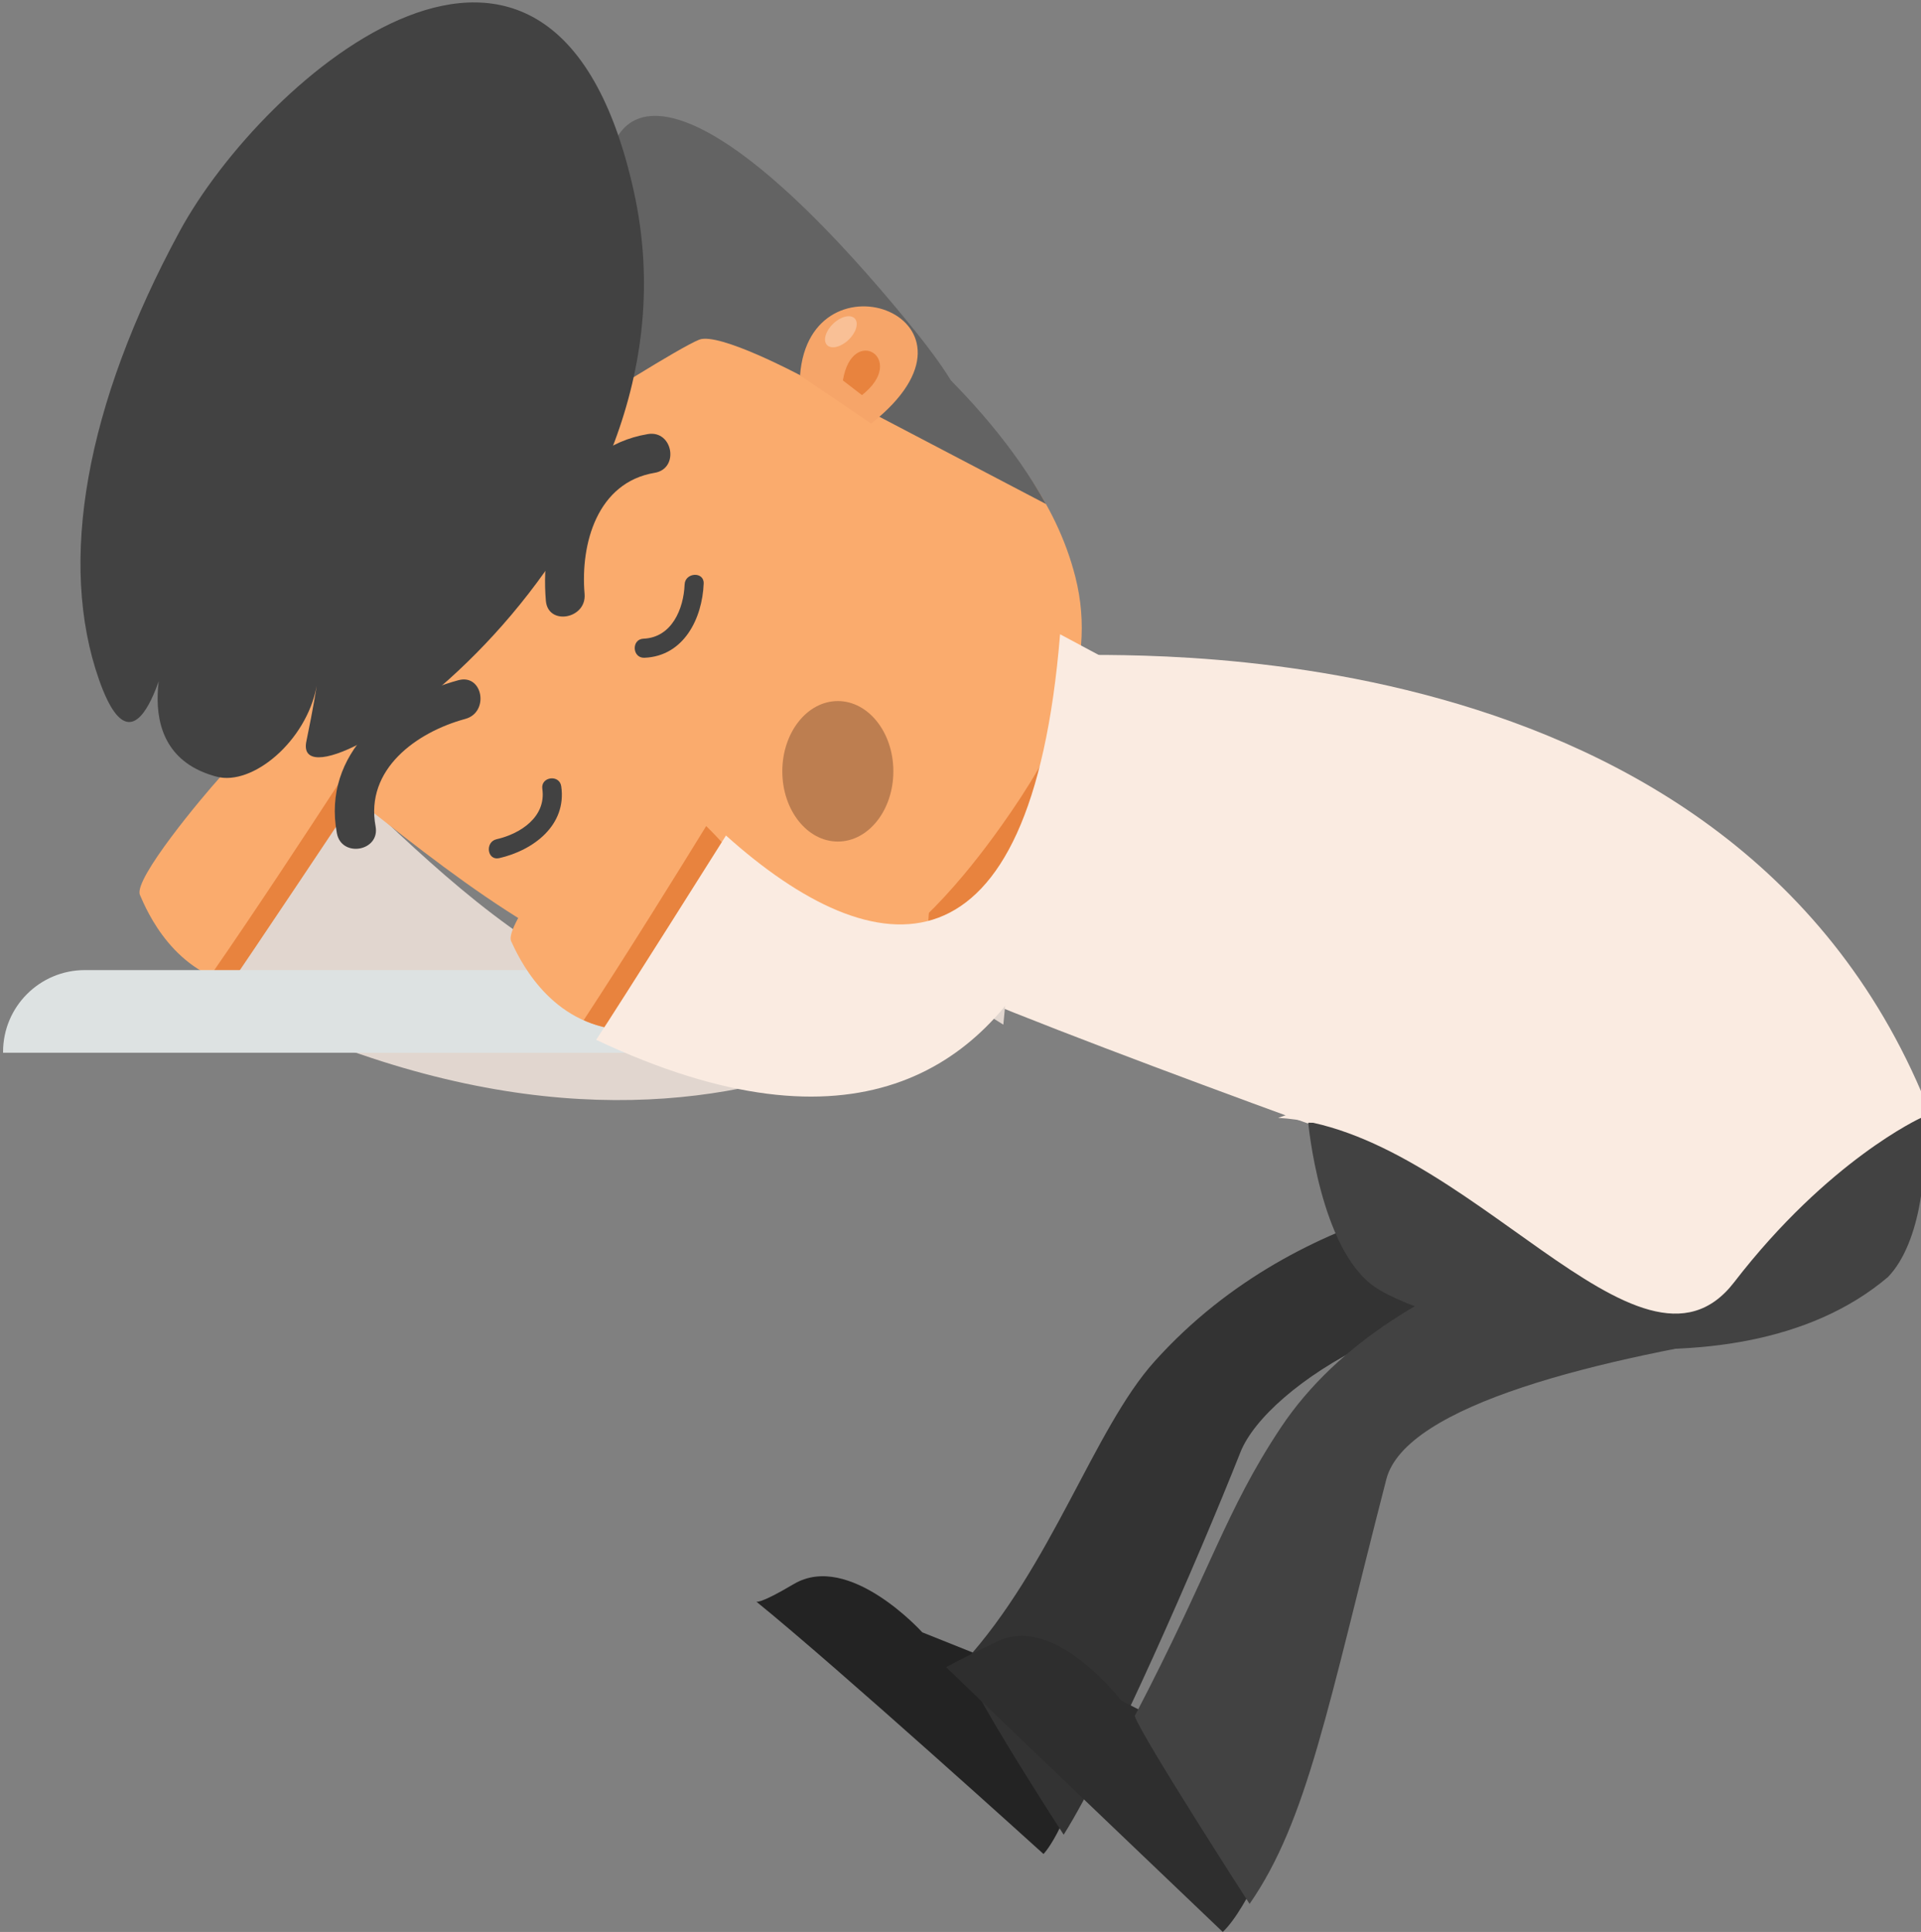 <?xml version="1.0" encoding="utf-8"?>
<!-- Generator: Adobe Illustrator 16.0.0, SVG Export Plug-In . SVG Version: 6.00 Build 0)  -->
<!DOCTYPE svg PUBLIC "-//W3C//DTD SVG 1.0//EN" "http://www.w3.org/TR/2001/REC-SVG-20010904/DTD/svg10.dtd">
<svg version="1.0" id="Layer_1" xmlns="http://www.w3.org/2000/svg" xmlns:xlink="http://www.w3.org/1999/xlink" x="0px" y="0px"
	 width="182.786px" height="183.805px" viewBox="0 0 182.786 183.805" enable-background="new 0 0 182.786 183.805"
	 xml:space="preserve">
<rect x="0" y="0" width="182.786" height="183.805" fill="#808080" stroke="none"/>
<g>
	<path fill="#FAAB6D" d="M34.331,77.111c0,0-6.351-7.931-9.807-6.912c-3.456,1.02-4.119,2.947-3.606,3.774
		c-1.617,1.783-8.244,9.682-7.604,11.166c0.641,1.483,3.211,7.611,9.701,8.622L34.331,77.111z"/>
	<path fill="#E8833E" d="M20.021,92.832c0.893,0.425,1.881,0.756,2.994,0.93l11.315-16.65c0,0-0.89-1.109-2.182-2.445
		C29.486,78.759,24.263,86.717,20.021,92.832z"/>
	<path fill="#E1D6CF" d="M96.05,90.662c0,0-26.188,28.589-74.888,4.064c2.22-3.161,12.848-19.115,12.848-19.115
		c13.944,13.174,32.559,31.515,57.534,12.485L96.05,90.662z"/>
</g>
<path fill="#696969" d="M101.527,62.28c0,0-1.309,10.539-13.795,30.358l6.832-0.718l9.979-21.821L101.527,62.28z"/>
<rect x="87.384" y="71.092" transform="matrix(0.423 -0.906 0.906 0.423 -14.905 136.917)" fill="#FAAB6D" width="25.258" height="18.132"/>
<path fill="#E8833E" d="M88.344,88.65c0,0,7.014-3.648,10.289-10.671c3.274-7.022,0.387-12.221,0.387-12.221
	S87.871,79.001,88.344,88.65z"/>
<g>
	<path fill="#636363" d="M57.781,17.271c0.09-9.11,8.543-10.806,27.978,12.605c15.999,19.271-7.28,2.076-7.28,2.076L57.781,17.271z"
		/>
	<path fill="#FAAB6D" d="M68.071,94.649c4.364,0.434,8.766-0.191,13.08-2.369c5.638-2.845,10.554-8.677,14.147-13.735
		c4.98-7.014,9.257-14.842,7.029-23.633C98.644,40.367,83.406,31.24,71.696,23.77c-4.664-2.976-8.663-4.837-11.405-5.645
		c-1.898,2.858-3.799,5.717-5.697,8.57c-0.32,0.485-0.642,0.969-0.964,1.451c-6.337,9.53-12.673,19.061-19.009,28.593
		c-0.605,0.913-1.213,1.827-1.821,2.739c-2.275,3.423-4.55,6.846-6.826,10.268c1.885,1.815,5.146,4.111,9.076,7.197
		C43.934,83.92,55.854,93.435,68.071,94.649z"/>
	<path fill="#636363" d="M73.229,22.585c-4.664-2.976-9.796-6.368-12.538-7.176C59.226,17.613,57,22.534,56,24.737v13.831
		c0,0,8.654-5.509,10.528-6.251c1.873-0.743,9.625,3.393,9.625,3.393l23.379,12.246C93.576,37.318,82.95,28.787,73.229,22.585z"/>
	<path fill="#424242" d="M20.612,73.893c3.401,0.898,8.538-3.359,9.52-8.624c0,0-0.296,1.965-0.981,5.265
		c-1.695,8.166,38.875-17.727,31.141-52.408c-7.734-34.681-35.226-10.84-43.208,3.902C8.125,38.57,5.494,53.537,9.437,64.707
		s6.951-4.686,6.951-4.686S11.291,71.43,20.612,73.893z"/>
	<g>
		<path fill="#424242" d="M35.737,78.619c-1.016-5.444,3.908-8.967,8.537-10.222c2.308-0.625,1.675-4.313-0.651-3.684
			c-6.599,1.788-12.987,6.956-11.569,14.557C32.496,81.639,36.18,80.99,35.737,78.619L35.737,78.619z"/>
	</g>
	<g>
		<path fill="#424242" d="M61.644,41.298c-7.624,1.275-10.288,9.05-9.704,15.86c0.205,2.4,3.888,1.732,3.684-0.651
			c-0.41-4.78,1.21-10.612,6.672-11.525C64.673,44.584,64.021,40.9,61.644,41.298L61.644,41.298z"/>
	</g>
	<g>
		<path fill="#424242" d="M53.403,74.809c0.537,3.717-2.668,6.099-5.906,6.835c-1.142,0.26-1.376-1.544-0.243-1.801
			c2.273-0.517,4.733-2.128,4.349-4.792C51.436,73.892,53.236,73.649,53.403,74.809L53.403,74.809z"/>
	</g>
	<g>
		<path fill="#424242" d="M61.32,62.58c3.752-0.154,5.506-3.742,5.636-7.061c0.046-1.17-1.77-1.069-1.815,0.092
			c-0.091,2.329-1.224,5.043-3.912,5.153C60.058,60.813,60.15,62.628,61.32,62.58L61.32,62.58z"/>
	</g>
	<g>
		<g>
			<path fill="#F6A569" d="M76.127,35.71c0.92-12.219,19.467-5.435,6.765,4.588L76.127,35.71z"/>
			<path fill="#E8833E" d="M80.202,36.194c0.889-5.393,6.216-2.05,1.814,1.397L80.202,36.194z"/>
		</g>
		
			<ellipse transform="matrix(0.722 -0.692 0.692 0.722 0.407 64.138)" opacity="0.3" fill="#FFFFFF" cx="80.003" cy="31.562" rx="1.827" ry="1.061"/>
	</g>
	<ellipse fill="#BD7E50" cx="79.721" cy="73.382" rx="5.283" ry="6.683"/>
</g>
<g>
	<path fill="#232323" d="M100.359,160.34l-12.603-5.04c0,0-6.952-7.712-12.227-4.593c-3.461,2.049-3.584,1.654-3.584,1.654
		c7.89,6.401,27.347,24.028,27.347,24.028c2.232-2.475,5.118-11.636,5.118-11.636L100.359,160.34z"/>
	<path fill="#333333" d="M144.781,112.958c0,0-20.67,0.682-34.93,16.573c-5.784,6.445-9.752,19.449-18.158,28.657
		c0.231,2.084,9.517,16.366,9.517,16.366c4.455-7.079,12.806-26.254,16.817-36.385c2.521-6.362,18.212-16.365,35.196-14.651
		L144.781,112.958z"/>
</g>
<g>
	<path fill="#2E2E2E" d="M118.797,167.908l-12.119-6.111c0,0-6.259-8.285-11.783-5.633c-3.624,1.74-4.871,2.451-4.871,2.451
		c7.306,7.059,26.322,25.189,26.322,25.189c2.438-2.271,5.487-10,5.487-10L118.797,167.908z"/>
	<path fill="#424242" d="M159.05,115.957c0,0-26.075,3.171-37.186,19.875c-5.286,7.947-6.639,13.559-13.893,27.429
		c0.669,1.987,10.929,17.876,10.929,17.876c5.531-7.979,7.469-18.895,13.011-40.398c1.828-7.092,20.254-11.548,37.564-14.141
		L159.05,115.957z"/>
</g>
<path fill="#FAEBE1" d="M87.732,92.639c10.122,4.867,55.224,21.048,55.825,20.936c0,0,45.124,5.326,40.157-7.494
	c-18.382-47.445-78.431-43.463-82.188-43.8l-6.148,27.769L87.732,92.639z"/>
<path fill="#424242" d="M124.481,106.816c0,0,1.097,11.991,6.315,15.611c5.223,3.619,33.859,11.788,48.85-0.934
	c3.143-3.245,3.938-10.722,3.14-15.143L124.481,106.816z"/>
<path fill="#FAEBE1" d="M182.786,106.352c0,0-8.786,3.981-17.786,15.648s-25.433-14.63-43.383-15.648L167,90.569L182.786,106.352z"
	/>
<polygon fill="#E1D6CF" points="87.732,92.639 95.468,97.486 96.33,88.565 "/>
<path fill="#DDE2E2" d="M74.092,92.294H8.076c-4.299,0-7.784,3.482-7.784,7.784v0.08h66.017v-0.08
	C66.309,95.776,69.795,92.294,74.092,92.294"/>
<g>
	<path fill="#FAAB6D" d="M69.438,80.98c0,0-6.551-7.766-9.98-6.658c-3.428,1.107-4.042,3.052-3.508,3.865
		c-1.571,1.824-7.993,9.891-7.314,11.357s3.405,7.526,9.918,8.371L69.438,80.98z"/>
	<path fill="#E8833E" d="M55.537,97.063c0.902,0.402,1.9,0.708,3.016,0.854L69.438,80.98c0,0-0.917-1.087-2.243-2.389
		C64.638,82.752,59.619,90.842,55.537,97.063z"/>
	<path fill="#FAEBE1" d="M105.438,62.791c0,0,0.601,59.403-48.713,36.137c2.138-3.217,12.353-19.438,12.353-19.438
		c14.278,12.812,29.049,14.413,31.79-19.147L105.438,62.791z"/>
</g>
</svg>
